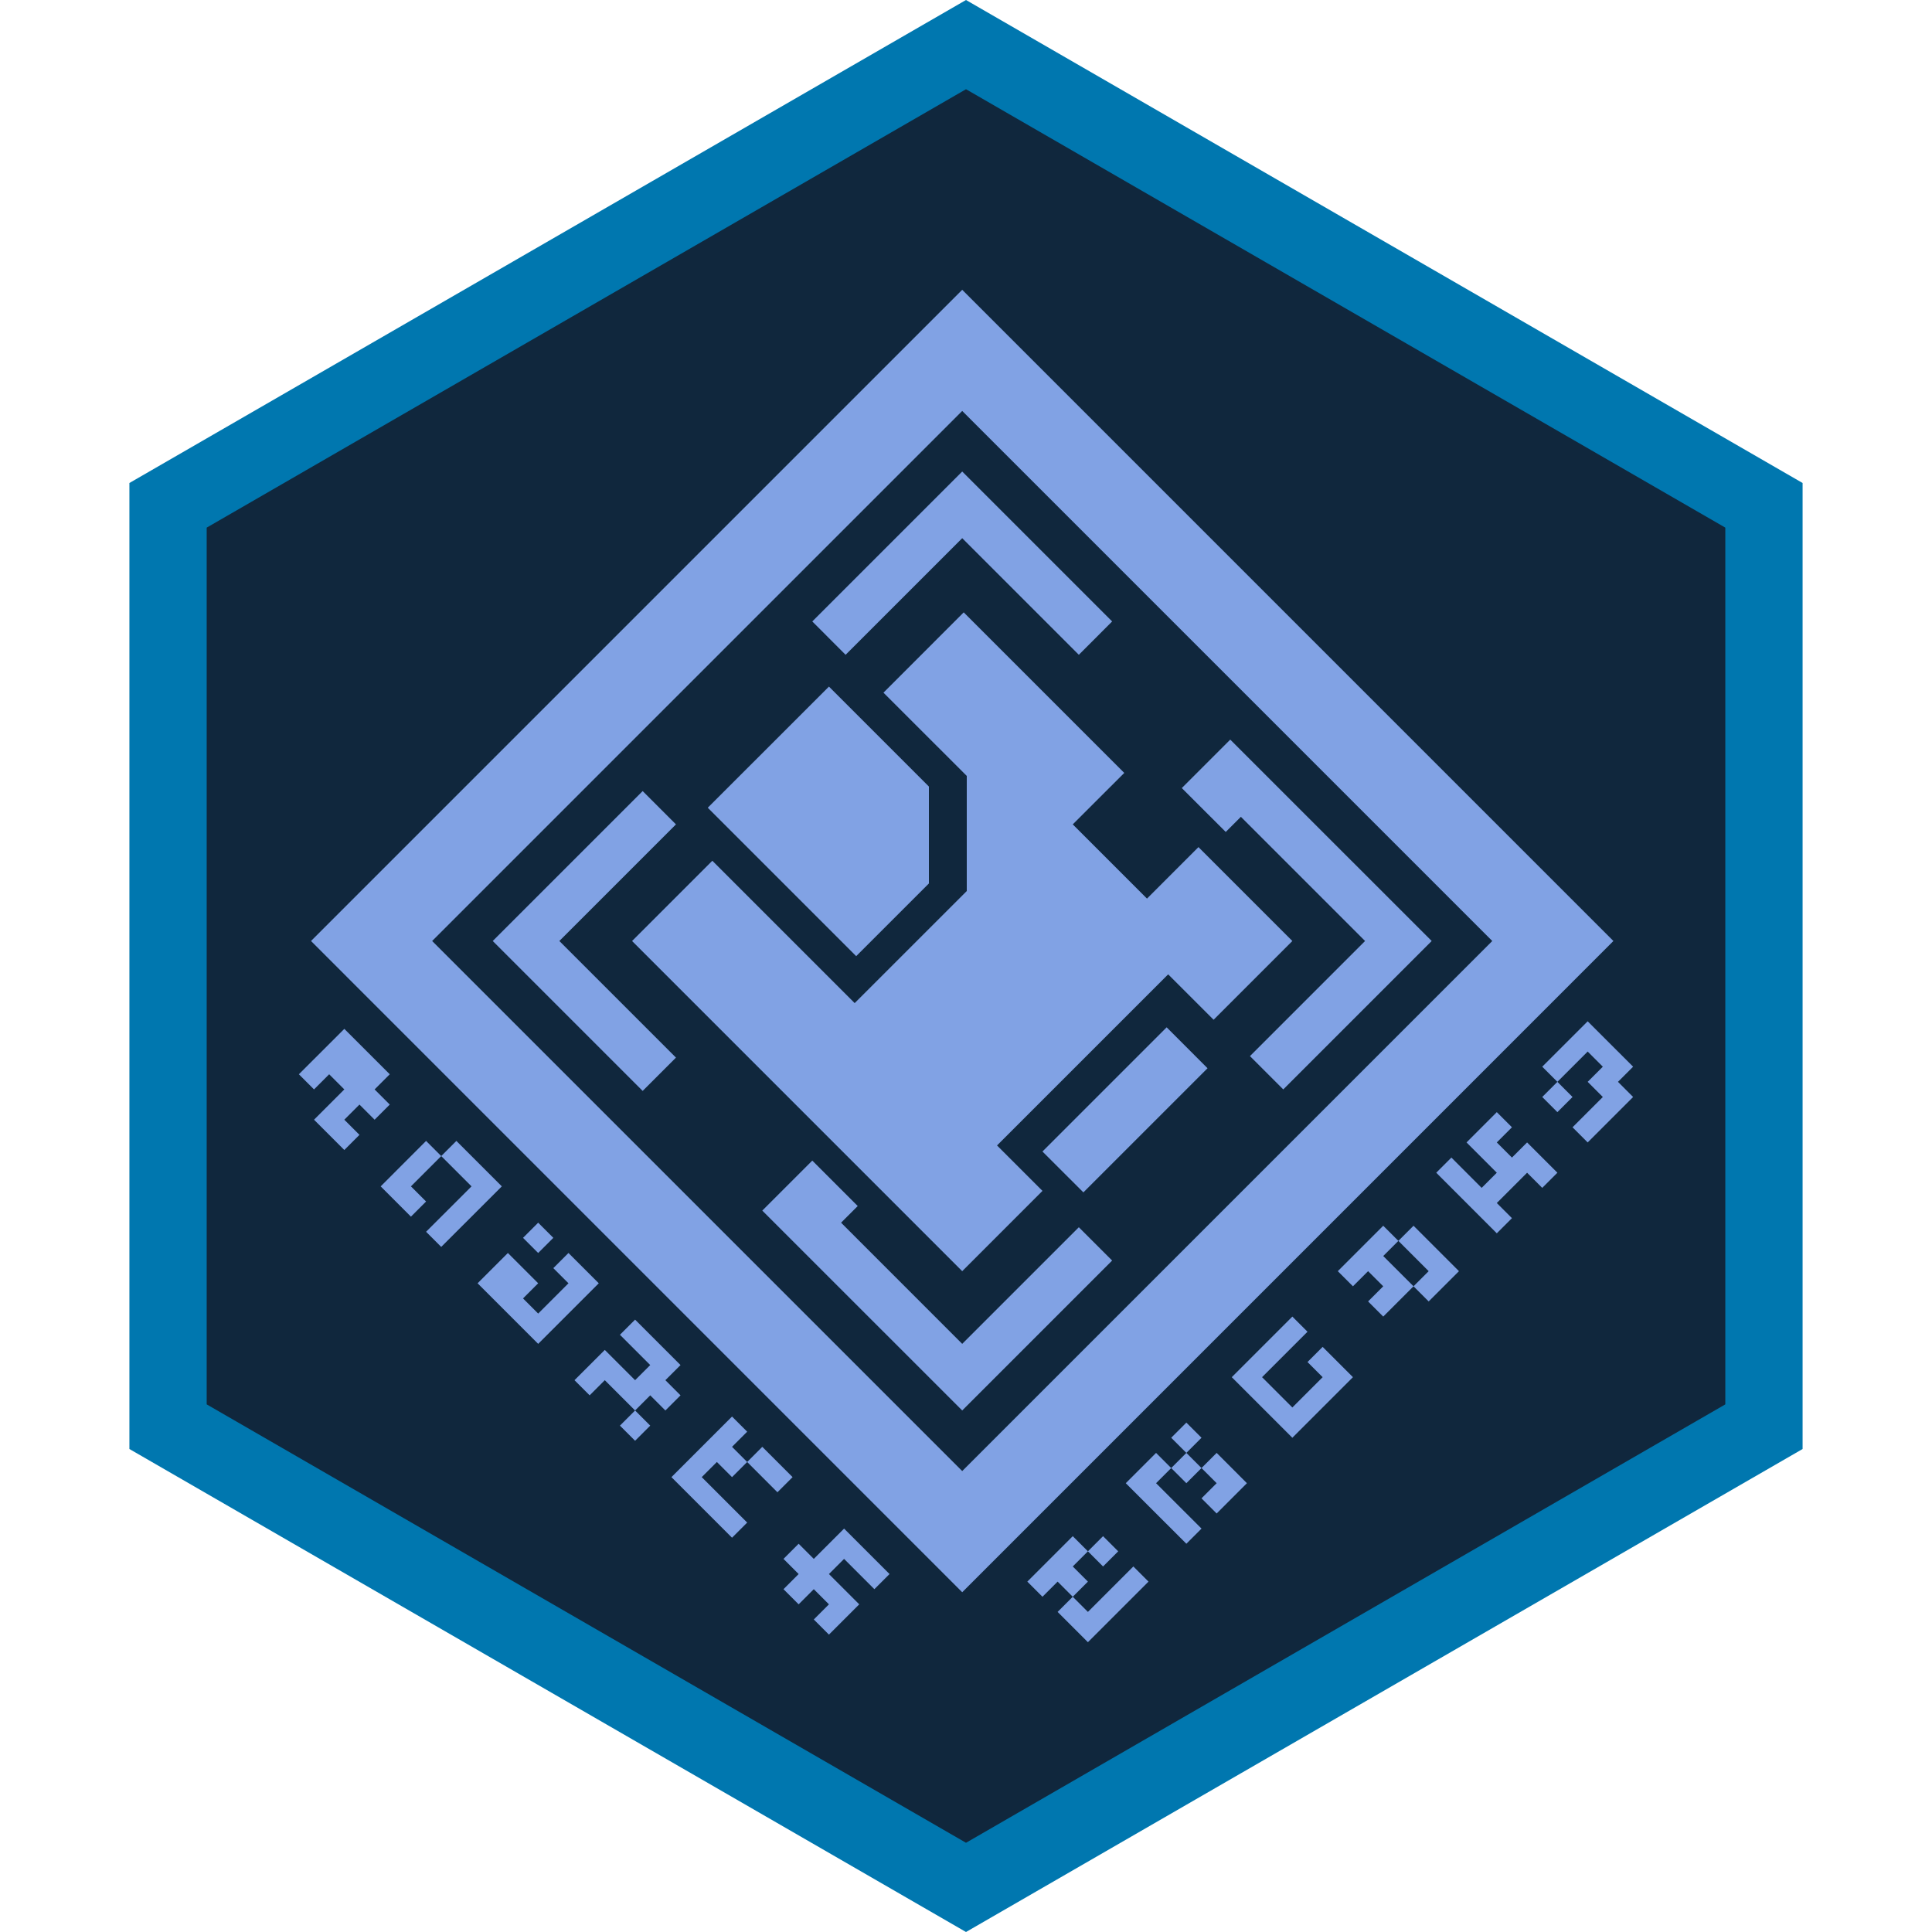<?xml version="1.0" encoding="UTF-8" standalone="no"?><!DOCTYPE svg PUBLIC "-//W3C//DTD SVG 1.1//EN" "http://www.w3.org/Graphics/SVG/1.1/DTD/svg11.dtd"><svg width="100%" height="100%" viewBox="0 0 50 50" version="1.1" xmlns="http://www.w3.org/2000/svg" xmlns:xlink="http://www.w3.org/1999/xlink" xml:space="preserve" xmlns:serif="http://www.serif.com/" style="fill-rule:evenodd;clip-rule:evenodd;stroke-linejoin:round;stroke-miterlimit:2;"><rect id="focus-tellarite" x="0" y="0" width="50" height="50" style="fill:none;"/><g id="focus-tellarite1" serif:id="focus-tellarite"><g id="Focus-Frame" serif:id="Focus Frame"><path d="M25,1L45.785,13L45.785,37L25,49L4.215,37L4.215,13L25,1Z" style="fill:#10273d;"/><path d="M25,0L46.651,12.5L46.651,37.5L25,50L3.349,37.5L3.349,12.5L25,0ZM25,2.309L44.651,13.655C44.651,13.655 44.651,36.345 44.651,36.345C44.651,36.345 25,47.691 25,47.691C25,47.691 5.349,36.345 5.349,36.345C5.349,36.345 5.349,13.655 5.349,13.655L25,2.309Z" style="fill:#0077af;"/></g><g id="Tellarite"><path id="Tellarite1" serif:id="Tellarite" d="M29.331,40.54L29.723,40.932L28.155,42.5L27.371,41.716L27.763,41.324L28.155,41.716L29.331,40.54ZM20.669,39.952L20.277,40.344L20.669,40.736L20.277,41.128L20.669,41.52L21.061,41.128L21.453,41.52L21.061,41.912L21.453,42.304L22.237,41.52L21.453,40.736L21.845,40.344L22.629,41.128L23.021,40.736L21.845,39.56L21.061,40.344L20.669,39.952ZM26.587,40.932L26.979,41.324L27.371,40.932L27.763,41.324L28.155,40.932L27.763,40.54L28.155,40.148L27.763,39.756L26.587,40.932ZM41.755,24.353L24.902,7.5L8.049,24.353L24.902,41.207L41.755,24.353ZM28.547,39.756L28.939,40.148L28.547,40.54L28.155,40.148L28.547,39.756ZM29.919,37.601L29.135,38.385L30.703,39.952L31.095,39.56L29.919,38.385L30.311,37.993L29.919,37.601ZM18.945,36.66L17.377,38.228L18.945,39.796L19.337,39.404L18.161,38.228L18.553,37.836L18.945,38.228L19.337,37.836L18.945,37.444L19.337,37.052L18.945,36.66ZM31.487,37.601L32.27,38.385L31.487,39.169L31.095,38.777L31.487,38.385L31.095,37.993L30.703,38.385L30.311,37.993L30.703,37.601L31.095,37.993L31.487,37.601ZM19.728,37.444L20.512,38.228L20.12,38.62L19.337,37.836L19.728,37.444ZM38.62,24.353L24.902,10.635L11.184,24.353L24.902,38.071L38.62,24.353ZM30.703,36.817L31.095,37.209L30.703,37.601L30.311,37.209L30.703,36.817ZM16.828,36.895L16.436,37.287L16.044,36.895L16.436,36.503L16.828,36.895ZM33.446,34.073L31.878,35.641L33.446,37.209L35.014,35.641L34.23,34.857L33.838,35.249L34.23,35.641L33.446,36.425L32.662,35.641L33.838,34.465L33.446,34.073ZM24.902,34.779L21.767,31.643L22.198,31.212L21.022,30.036L19.728,31.33L24.902,36.503L28.782,32.623L27.92,31.761L24.902,34.779ZM16.436,34.152L16.044,34.544L16.828,35.328L16.436,35.719L15.652,34.936L14.868,35.719L15.26,36.111L15.652,35.719L16.436,36.503L16.828,36.111L17.22,36.503L17.612,36.111L17.22,35.719L17.612,35.328L16.436,34.152ZM13.144,32.427L12.36,33.211L13.928,34.779L15.496,33.211L14.712,32.427L14.32,32.819L14.712,33.211L13.928,33.995L13.536,33.603L13.928,33.211L13.144,32.427ZM35.798,32.506L36.582,33.289L35.798,34.073L35.406,33.681L35.798,33.289L35.406,32.898L35.014,33.289L34.622,32.898L35.798,31.722L36.19,32.114L36.582,31.722L37.758,32.898L36.974,33.681L36.582,33.289L36.974,32.898L36.19,32.114L35.798,32.506ZM24.941,15.848L22.864,17.926L25.02,20.081L25.02,23.06L22.119,25.96L18.435,22.276L16.358,24.353L24.902,32.898L26.979,30.82L25.803,29.644L30.232,25.216L31.408,26.391L33.446,24.353L31.016,21.923L29.684,23.256L27.763,21.335L29.096,20.003L24.941,15.848ZM13.928,31.643L13.536,32.035L13.928,32.427L14.32,32.035L13.928,31.643ZM10.635,30.703L11.027,31.095L10.635,31.487L9.852,30.703L11.027,29.527L11.419,29.919L11.811,29.527L12.987,30.703L11.419,32.27L11.027,31.878L12.203,30.703L11.419,29.919L10.635,30.703ZM38.737,28.782L37.954,29.566L38.737,30.35L38.345,30.742L37.562,29.958L37.17,30.35L38.737,31.918L39.129,31.526L38.737,31.134L39.521,30.35L39.913,30.742L40.305,30.35L39.521,29.566L39.129,29.958L38.737,29.566L39.129,29.174L38.737,28.782ZM31.251,27.646L30.193,26.587L26.979,29.801L28.038,30.859L31.251,27.646ZM8.911,26.627L7.735,27.802L8.127,28.194L8.519,27.802L8.911,28.194L8.127,28.978L8.911,29.762L9.303,29.37L8.911,28.978L9.303,28.586L9.695,28.978L10.087,28.586L9.695,28.194L10.087,27.802L8.911,26.627ZM41.089,26.431L39.913,27.606L40.305,27.998L41.089,27.214L41.481,27.606L41.089,27.998L41.481,28.39L40.697,29.174L41.089,29.566L42.265,28.39L41.873,27.998L42.265,27.606L41.089,26.431ZM40.697,28.39L40.305,27.998L39.913,28.39L40.305,28.782L40.697,28.39ZM14.476,24.353L17.494,21.335L16.632,20.473L12.752,24.353L16.632,28.233L17.494,27.371L14.476,24.353ZM37.052,24.353L31.839,19.141L30.585,20.395L31.722,21.531L32.114,21.139L35.328,24.353L32.349,27.332L33.211,28.194L37.052,24.353ZM21.453,17.769L24.04,20.356L24.04,22.864L22.158,24.745L18.317,20.904L21.453,17.769ZM24.902,12.203L21.022,16.083L21.884,16.946L24.902,13.928L27.92,16.946L28.782,16.083L24.902,12.203Z" style="fill:#81a2e4;"/></g></g></svg>